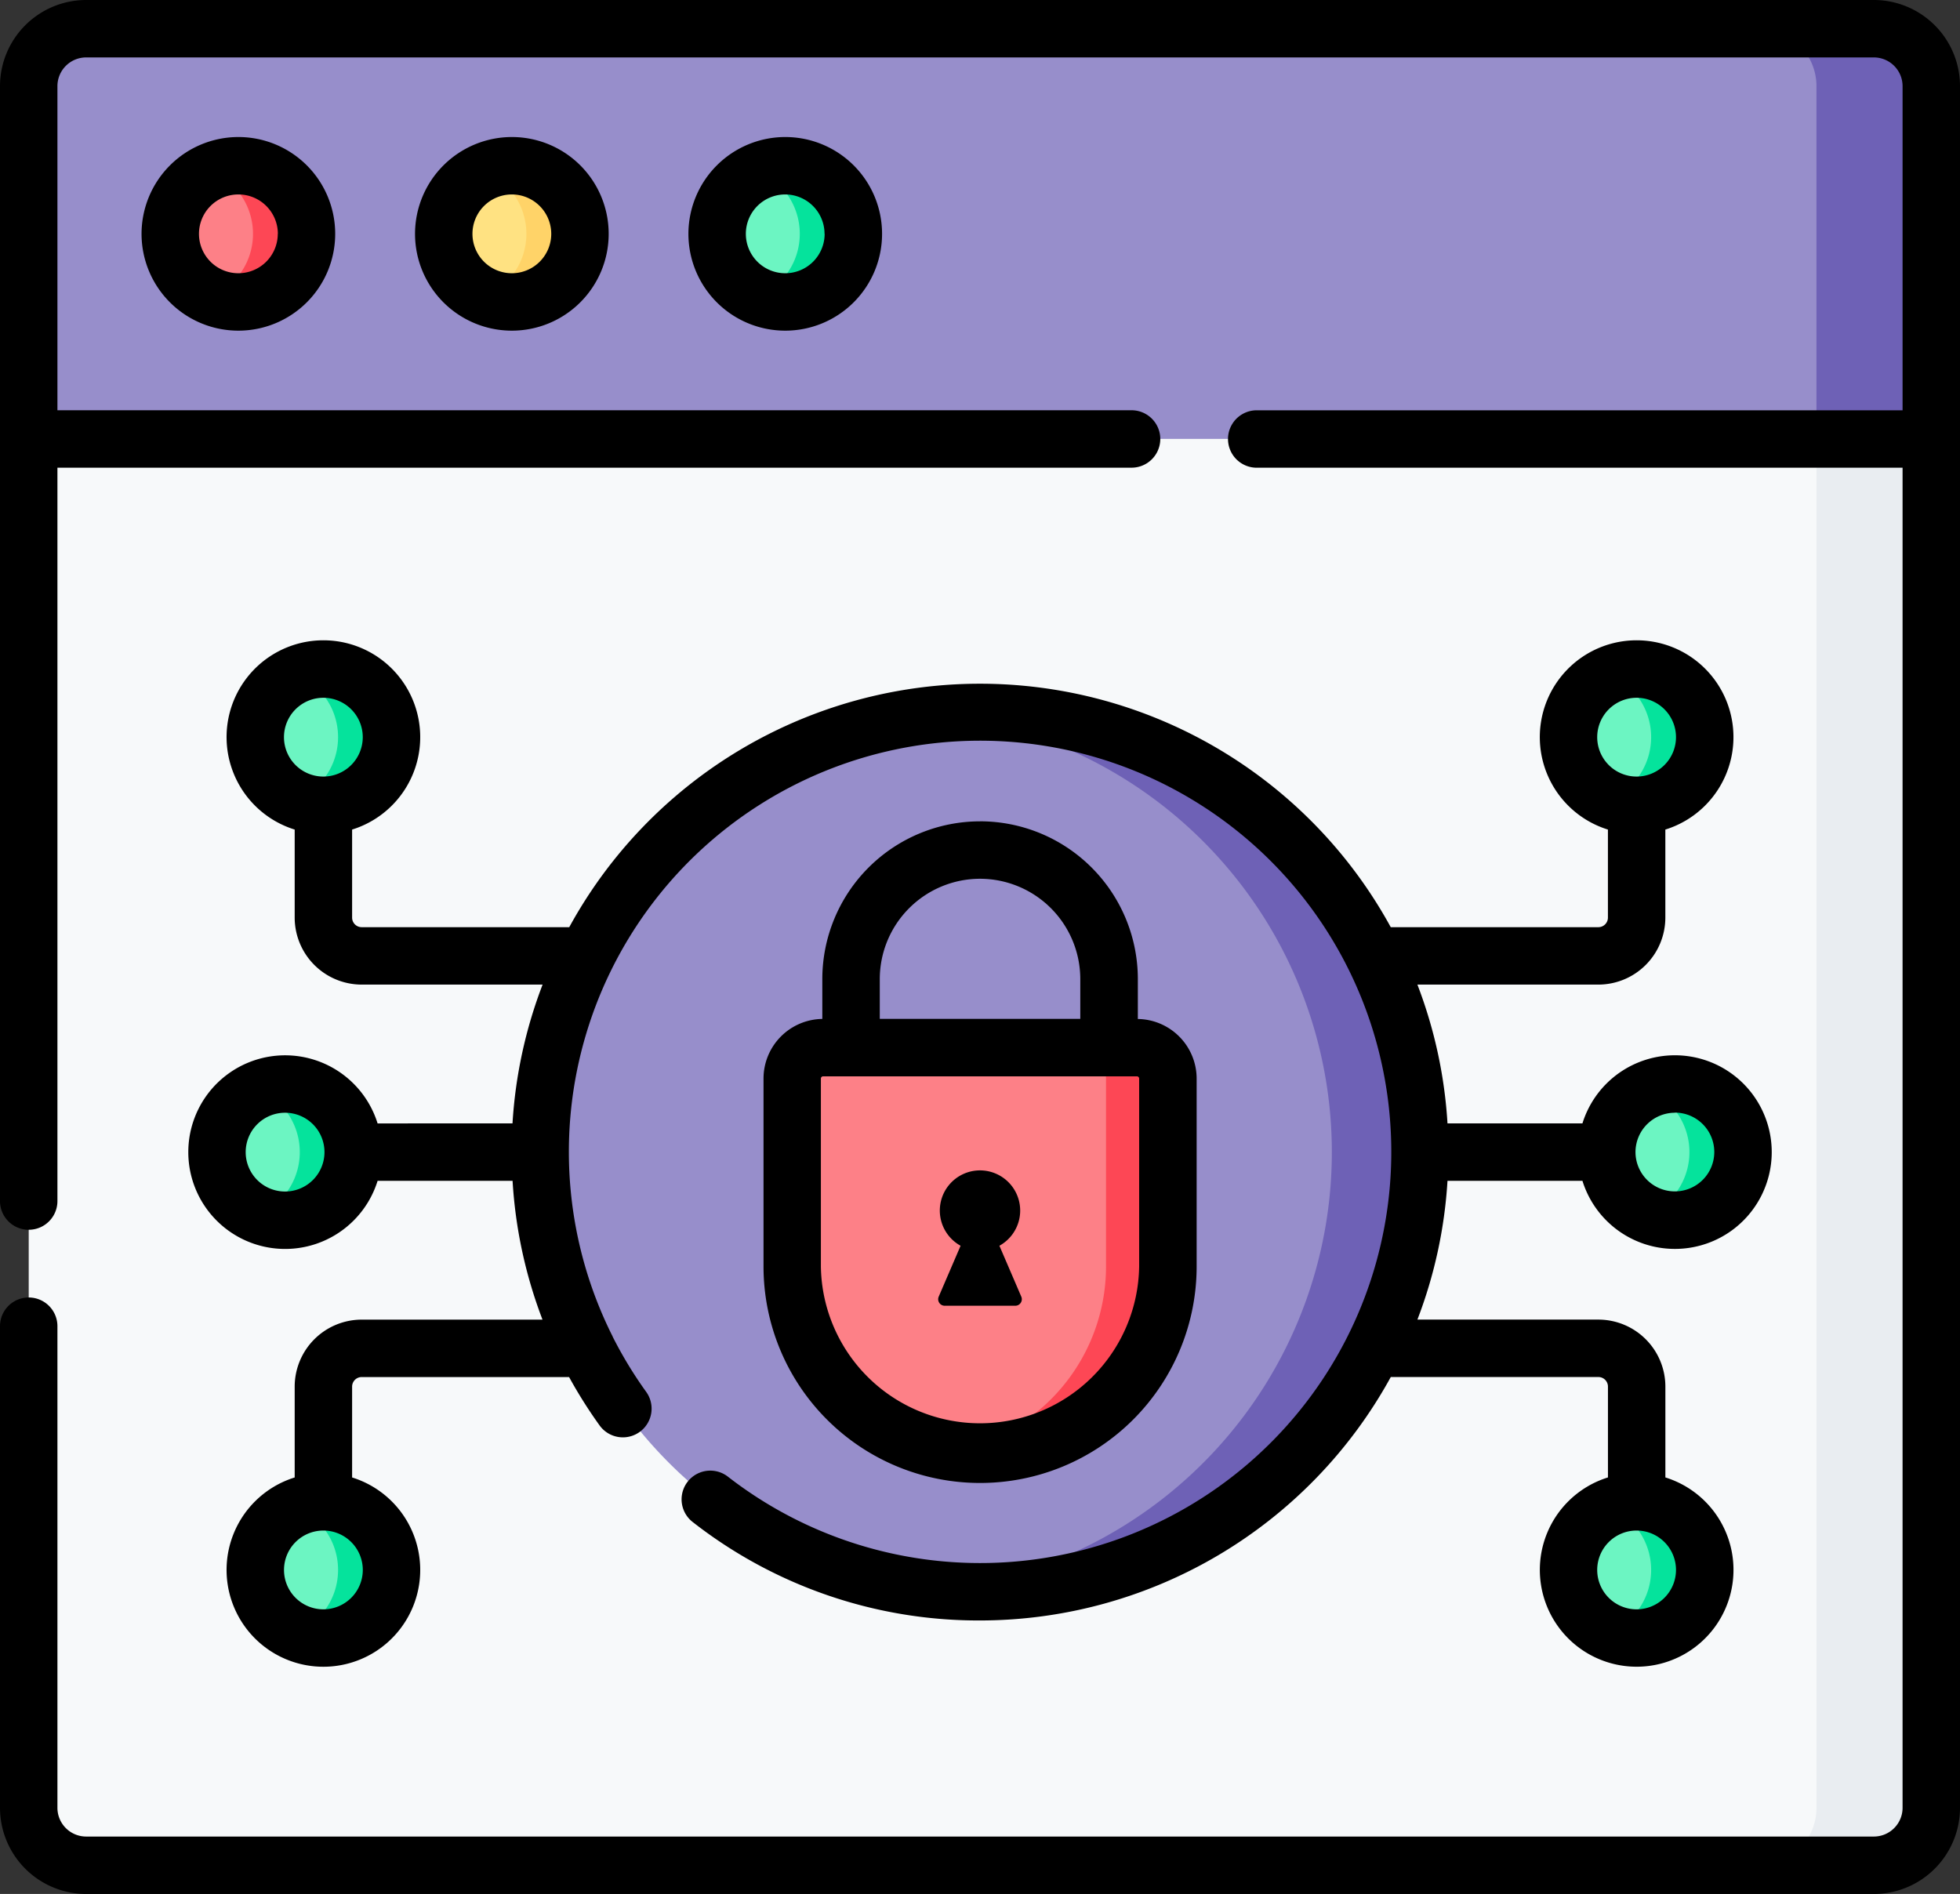 <svg id="Grupo_1068693" data-name="Grupo 1068693" xmlns="http://www.w3.org/2000/svg" width="60" height="57.983" viewBox="0 0 60 57.983">
  <rect x="0" y="0" width="60" height="57.983" fill="#333333" stroke="none"/>
  <g id="Grupo_1068058" data-name="Grupo 1068058" transform="translate(0.879 0.879)">
    <g id="Grupo_1068057" data-name="Grupo 1068057">
      <path id="Trazado_803581" data-name="Trazado 803581" d="M7.5,79.4a1.758,1.758,0,0,0,1.758,1.758H61.875A1.758,1.758,0,0,0,63.633,79.4V27.864a1.758,1.758,0,0,0-1.758-1.758H10.43a1.758,1.758,0,0,0-1.758,1.758L7.5,37.495Z" transform="translate(-7.5 -24.934)" fill="#f7f9fa"/>
      <path id="Trazado_803582" data-name="Trazado 803582" d="M461.844,18.106H459.5a1.573,1.573,0,0,1,1.758,1.523v52.71A1.758,1.758,0,0,1,459.5,74.1h3.516a1.758,1.758,0,0,0,1.758-1.758V30.432l-1.172-10.8a1.573,1.573,0,0,0-1.758-1.523Z" transform="translate(-406.531 -17.872)" fill="#e9edf1"/>
      <path id="Trazado_803583" data-name="Trazado 803583" d="M62.578,16.106H9.258A1.758,1.758,0,0,0,7.5,17.864v10.8H64.336v-10.8A1.758,1.758,0,0,0,62.578,16.106Z" transform="translate(-7.5 -16.106)" fill="#978ecb"/>
      <path id="Trazado_803584" data-name="Trazado 803584" d="M463.016,16.106H459.5a1.758,1.758,0,0,1,1.758,1.758v10.8h3.516v-10.8A1.758,1.758,0,0,0,463.016,16.106Z" transform="translate(-406.531 -16.106)" fill="#6e61b6"/>
      <path id="Trazado_803585" data-name="Trazado 803585" d="M191.386,54.76a1.89,1.89,0,0,1-1.968,1.968,1.989,1.989,0,1,1,0-3.935A1.89,1.89,0,0,1,191.386,54.76Z" transform="translate(-166.259 -48.479)" fill="#6cf5c2"/>
      <path id="Trazado_803586" data-name="Trazado 803586" d="M198.944,51.907a2.077,2.077,0,0,0-.82.168,2.085,2.085,0,0,1,0,3.834,2.085,2.085,0,1,0,.82-4Z" transform="translate(-175.785 -47.712)" fill="#05e39c"/>
      <path id="Trazado_803587" data-name="Trazado 803587" d="M119.971,54.76A1.89,1.89,0,0,1,118,56.727a1.989,1.989,0,1,1,0-3.935A1.89,1.89,0,0,1,119.971,54.76Z" transform="translate(-103.213 -48.479)" fill="#ffe282"/>
      <path id="Trazado_803588" data-name="Trazado 803588" d="M127.529,51.907a2.077,2.077,0,0,0-.82.168,2.085,2.085,0,0,1,0,3.834,2.085,2.085,0,1,0,.82-4Z" transform="translate(-112.739 -47.712)" fill="#ffd368"/>
      <path id="Trazado_803589" data-name="Trazado 803589" d="M48.557,54.76a1.89,1.89,0,0,1-1.968,1.968,1.989,1.989,0,1,1,0-3.935A1.89,1.89,0,0,1,48.557,54.76Z" transform="translate(-40.168 -48.479)" fill="#fd8087"/>
      <path id="Trazado_803590" data-name="Trazado 803590" d="M56.115,51.907a2.077,2.077,0,0,0-.82.168,2.085,2.085,0,0,1,0,3.834,2.085,2.085,0,1,0,.82-4Z" transform="translate(-49.694 -47.712)" fill="#fd4755"/>
      <path id="Trazado_803591" data-name="Trazado 803591" d="M70.737,186.244a1.89,1.89,0,0,1-1.968,1.968,1.989,1.989,0,1,1,0-3.935A1.89,1.89,0,0,1,70.737,186.244Z" transform="translate(-59.748 -164.555)" fill="#6cf5c2"/>
      <path id="Trazado_803592" data-name="Trazado 803592" d="M78.3,183.391a2.077,2.077,0,0,0-.82.168,2.085,2.085,0,0,1,0,3.834,2.085,2.085,0,1,0,.82-4Z" transform="translate(-69.275 -163.787)" fill="#05e39c"/>
      <path id="Trazado_803593" data-name="Trazado 803593" d="M413.787,186.244a1.89,1.89,0,0,1-1.968,1.968,1.989,1.989,0,1,1,0-3.935,1.89,1.89,0,0,1,1.968,1.968Z" transform="translate(-362.597 -164.555)" fill="#6cf5c2"/>
      <path id="Trazado_803594" data-name="Trazado 803594" d="M421.345,183.391a2.077,2.077,0,0,0-.82.168,2.085,2.085,0,0,1,0,3.834,2.085,2.085,0,1,0,.82-4Z" transform="translate(-372.124 -163.787)" fill="#05e39c"/>
      <path id="Trazado_803595" data-name="Trazado 803595" d="M70.737,403.8a1.89,1.89,0,0,1-1.968,1.968,1.989,1.989,0,1,1,0-3.935A1.89,1.89,0,0,1,70.737,403.8Z" transform="translate(-59.748 -356.618)" fill="#6cf5c2"/>
      <path id="Trazado_803596" data-name="Trazado 803596" d="M78.3,400.949a2.077,2.077,0,0,0-.82.168,2.085,2.085,0,0,1,0,3.834,2.085,2.085,0,1,0,.82-4Z" transform="translate(-69.275 -355.85)" fill="#05e39c"/>
      <path id="Trazado_803597" data-name="Trazado 803597" d="M413.787,403.8a1.89,1.89,0,0,1-1.968,1.968,1.989,1.989,0,1,1,0-3.935,1.89,1.89,0,0,1,1.968,1.968Z" transform="translate(-362.597 -356.618)" fill="#6cf5c2"/>
      <path id="Trazado_803598" data-name="Trazado 803598" d="M421.345,400.949a2.077,2.077,0,0,0-.82.168,2.085,2.085,0,0,1,0,3.834,2.085,2.085,0,1,0,.82-4Z" transform="translate(-372.124 -355.85)" fill="#05e39c"/>
      <path id="Trazado_803599" data-name="Trazado 803599" d="M423.787,294.654a1.89,1.89,0,0,1-1.968,1.968,1.989,1.989,0,1,1,0-3.935A1.89,1.89,0,0,1,423.787,294.654Z" transform="translate(-371.425 -260.261)" fill="#6cf5c2"/>
      <path id="Trazado_803600" data-name="Trazado 803600" d="M431.345,291.8a2.077,2.077,0,0,0-.82.168,2.085,2.085,0,0,1,0,3.834,2.085,2.085,0,1,0,.82-4Z" transform="translate(-380.952 -259.493)" fill="#05e39c"/>
      <path id="Trazado_803601" data-name="Trazado 803601" d="M60.737,294.654a1.89,1.89,0,0,1-1.968,1.968,1.989,1.989,0,1,1,0-3.935A1.89,1.89,0,0,1,60.737,294.654Z" transform="translate(-50.92 -260.261)" fill="#6cf5c2"/>
      <path id="Trazado_803602" data-name="Trazado 803602" d="M68.3,291.8a2.077,2.077,0,0,0-.82.168,2.085,2.085,0,0,1,0,3.834,2.085,2.085,0,1,0,.82-4Z" transform="translate(-60.447 -259.493)" fill="#05e39c"/>
      <path id="Trazado_803603" data-name="Trazado 803603" d="M166.891,208.623c0,7.434-4.854,13.342-12.288,13.342-.455,0-.9.095-1.348.051a13.461,13.461,0,0,1-.028-26.783c.452-.046.912.048,1.376.048C162.037,195.28,166.891,201.189,166.891,208.623Z" transform="translate(-125.483 -174.23)" fill="#978ecb"/>
      <path id="Trazado_803604" data-name="Trazado 803604" d="M245.848,194.736q-.682,0-1.348.067a13.46,13.46,0,0,1,0,26.786q.665.066,1.348.067a13.46,13.46,0,0,0,0-26.919Z" transform="translate(-216.727 -173.803)" fill="#6e61b6"/>
      <path id="Trazado_803605" data-name="Trazado 803605" d="M212.68,294.619a5.955,5.955,0,0,1-.947.04,5.752,5.752,0,0,1-4.8-5.673v-5.751a.947.947,0,0,1,.947-.947h8.436a.947.947,0,0,1,.947.947v5.751C217.258,292.162,215.855,294.619,212.68,294.619Z" transform="translate(-183.558 -251.096)" fill="#fd8087"/>
      <path id="Trazado_803606" data-name="Trazado 803606" d="M253.673,282.288h-1.893a.947.947,0,0,1,.947.947v5.751a5.751,5.751,0,0,1-4.8,5.672,5.748,5.748,0,0,0,6.7-5.672v-5.75A.947.947,0,0,0,253.673,282.288Z" transform="translate(-219.748 -251.095)" fill="#fd4755"/>
    </g>
  </g>
  <g id="Grupo_1068059" data-name="Grupo 1068059">
    <path id="Trazado_803607" data-name="Trazado 803607" d="M179.833,47.371a2.964,2.964,0,1,0,2.964-2.964A2.967,2.967,0,0,0,179.833,47.371Zm4.17,0a1.206,1.206,0,1,1-1.206-1.206A1.207,1.207,0,0,1,184,47.371Z" transform="translate(-158.759 -40.212)"/>
    <path id="Trazado_803608" data-name="Trazado 803608" d="M108.418,47.371a2.964,2.964,0,1,0,2.964-2.964A2.967,2.967,0,0,0,108.418,47.371Zm4.17,0a1.206,1.206,0,1,1-1.206-1.206A1.207,1.207,0,0,1,112.588,47.371Z" transform="translate(-95.713 -40.212)"/>
    <path id="Trazado_803609" data-name="Trazado 803609" d="M37,47.371a2.964,2.964,0,1,0,2.964-2.964A2.967,2.967,0,0,0,37,47.371Zm4.17,0a1.206,1.206,0,1,1-1.206-1.206A1.207,1.207,0,0,1,41.173,47.371Z" transform="translate(-32.667 -40.212)"/>
    <path id="Trazado_803610" data-name="Trazado 803610" d="M57.363,8.606H2.637A2.64,2.64,0,0,0,0,11.243V45.376a.879.879,0,1,0,1.758,0V22.924H34.64a.879.879,0,0,0,0-1.758H1.758V11.243a.88.88,0,0,1,.879-.879H57.363a.88.88,0,0,1,.879.879v9.924H38.471a.879.879,0,1,0,0,1.758H58.242V63.952a.88.88,0,0,1-.879.879H2.637a.88.88,0,0,1-.879-.879V49.207a.879.879,0,0,0-1.758,0V63.952a2.64,2.64,0,0,0,2.637,2.637H57.363A2.64,2.64,0,0,0,60,63.952V11.243a2.64,2.64,0,0,0-2.637-2.637Z" transform="translate(0 -8.606)"/>
    <path id="Trazado_803611" data-name="Trazado 803611" d="M206.058,223.174A4.832,4.832,0,0,0,201.231,228v1.223a1.827,1.827,0,0,0-1.8,1.824V236.8a6.629,6.629,0,0,0,13.259,0v-5.751a1.827,1.827,0,0,0-1.8-1.824V228a4.832,4.832,0,0,0-4.827-4.827Zm0,1.758A3.073,3.073,0,0,1,209.128,228v1.221h-6.138V228A3.073,3.073,0,0,1,206.058,224.932Zm4.872,6.116V236.8a4.872,4.872,0,0,1-9.743,0v-5.751a.068.068,0,0,1,.068-.068h9.608A.068.068,0,0,1,210.93,231.048Z" transform="translate(-176.058 -198.029)"/>
    <path id="Trazado_803612" data-name="Trazado 803612" d="M246.955,316.661a1.23,1.23,0,1,0-1.188,0l-.669,1.556a.2.2,0,0,0,.185.281h2.156a.2.2,0,0,0,.185-.281Z" transform="translate(-216.361 -278.523)"/>
    <path id="Trazado_803613" data-name="Trazado 803613" d="M54.979,190.68a2.964,2.964,0,1,0,0,1.758h4.132a14.244,14.244,0,0,0,.916,4.249H54.492a2.053,2.053,0,0,0-2.051,2.051v2.781a2.964,2.964,0,1,0,1.758,0v-2.781a.293.293,0,0,1,.293-.293h6.349a14.432,14.432,0,0,0,.939,1.488.879.879,0,0,0,1.426-1.028,12.623,12.623,0,0,1-1.022-1.679.854.854,0,0,0-.039-.082,12.588,12.588,0,1,1,3.547,4.342.879.879,0,0,0-1.081,1.386,14.2,14.2,0,0,0,8.81,3.025,14.35,14.35,0,0,0,12.574-7.453h6.355a.293.293,0,0,1,.293.293v2.781a2.964,2.964,0,1,0,1.758,0v-2.781a2.053,2.053,0,0,0-2.051-2.051H86.81a14.238,14.238,0,0,0,.921-4.249h4.131a2.964,2.964,0,1,0,0-1.758H87.731a14.237,14.237,0,0,0-.921-4.249h5.539a2.053,2.053,0,0,0,2.051-2.051v-2.695a2.964,2.964,0,1,0-1.758,0v2.695a.293.293,0,0,1-.293.293H85.994a14.333,14.333,0,0,0-25.148,0H54.492a.293.293,0,0,1-.293-.293v-2.695a2.964,2.964,0,1,0-1.758,0v2.695a2.053,2.053,0,0,0,2.051,2.051H60.03a14.238,14.238,0,0,0-.921,4.249ZM53.32,205.556a1.206,1.206,0,1,1,1.206-1.206A1.207,1.207,0,0,1,53.32,205.556Zm40.2,0a1.206,1.206,0,1,1,1.206-1.206A1.207,1.207,0,0,1,93.521,205.556Zm0-27.907a1.206,1.206,0,1,1-1.206,1.206A1.207,1.207,0,0,1,93.521,177.649Zm1.172,12.7a1.206,1.206,0,1,1-1.206,1.206A1.207,1.207,0,0,1,94.693,190.353Zm-41.373-12.7a1.206,1.206,0,1,1-1.206,1.206A1.207,1.207,0,0,1,53.32,177.649Zm-1.172,15.116a1.206,1.206,0,1,1,1.206-1.206A1.207,1.207,0,0,1,52.148,192.765Z" transform="translate(-43.42 -156.287)"/>
  </g>
</svg>
